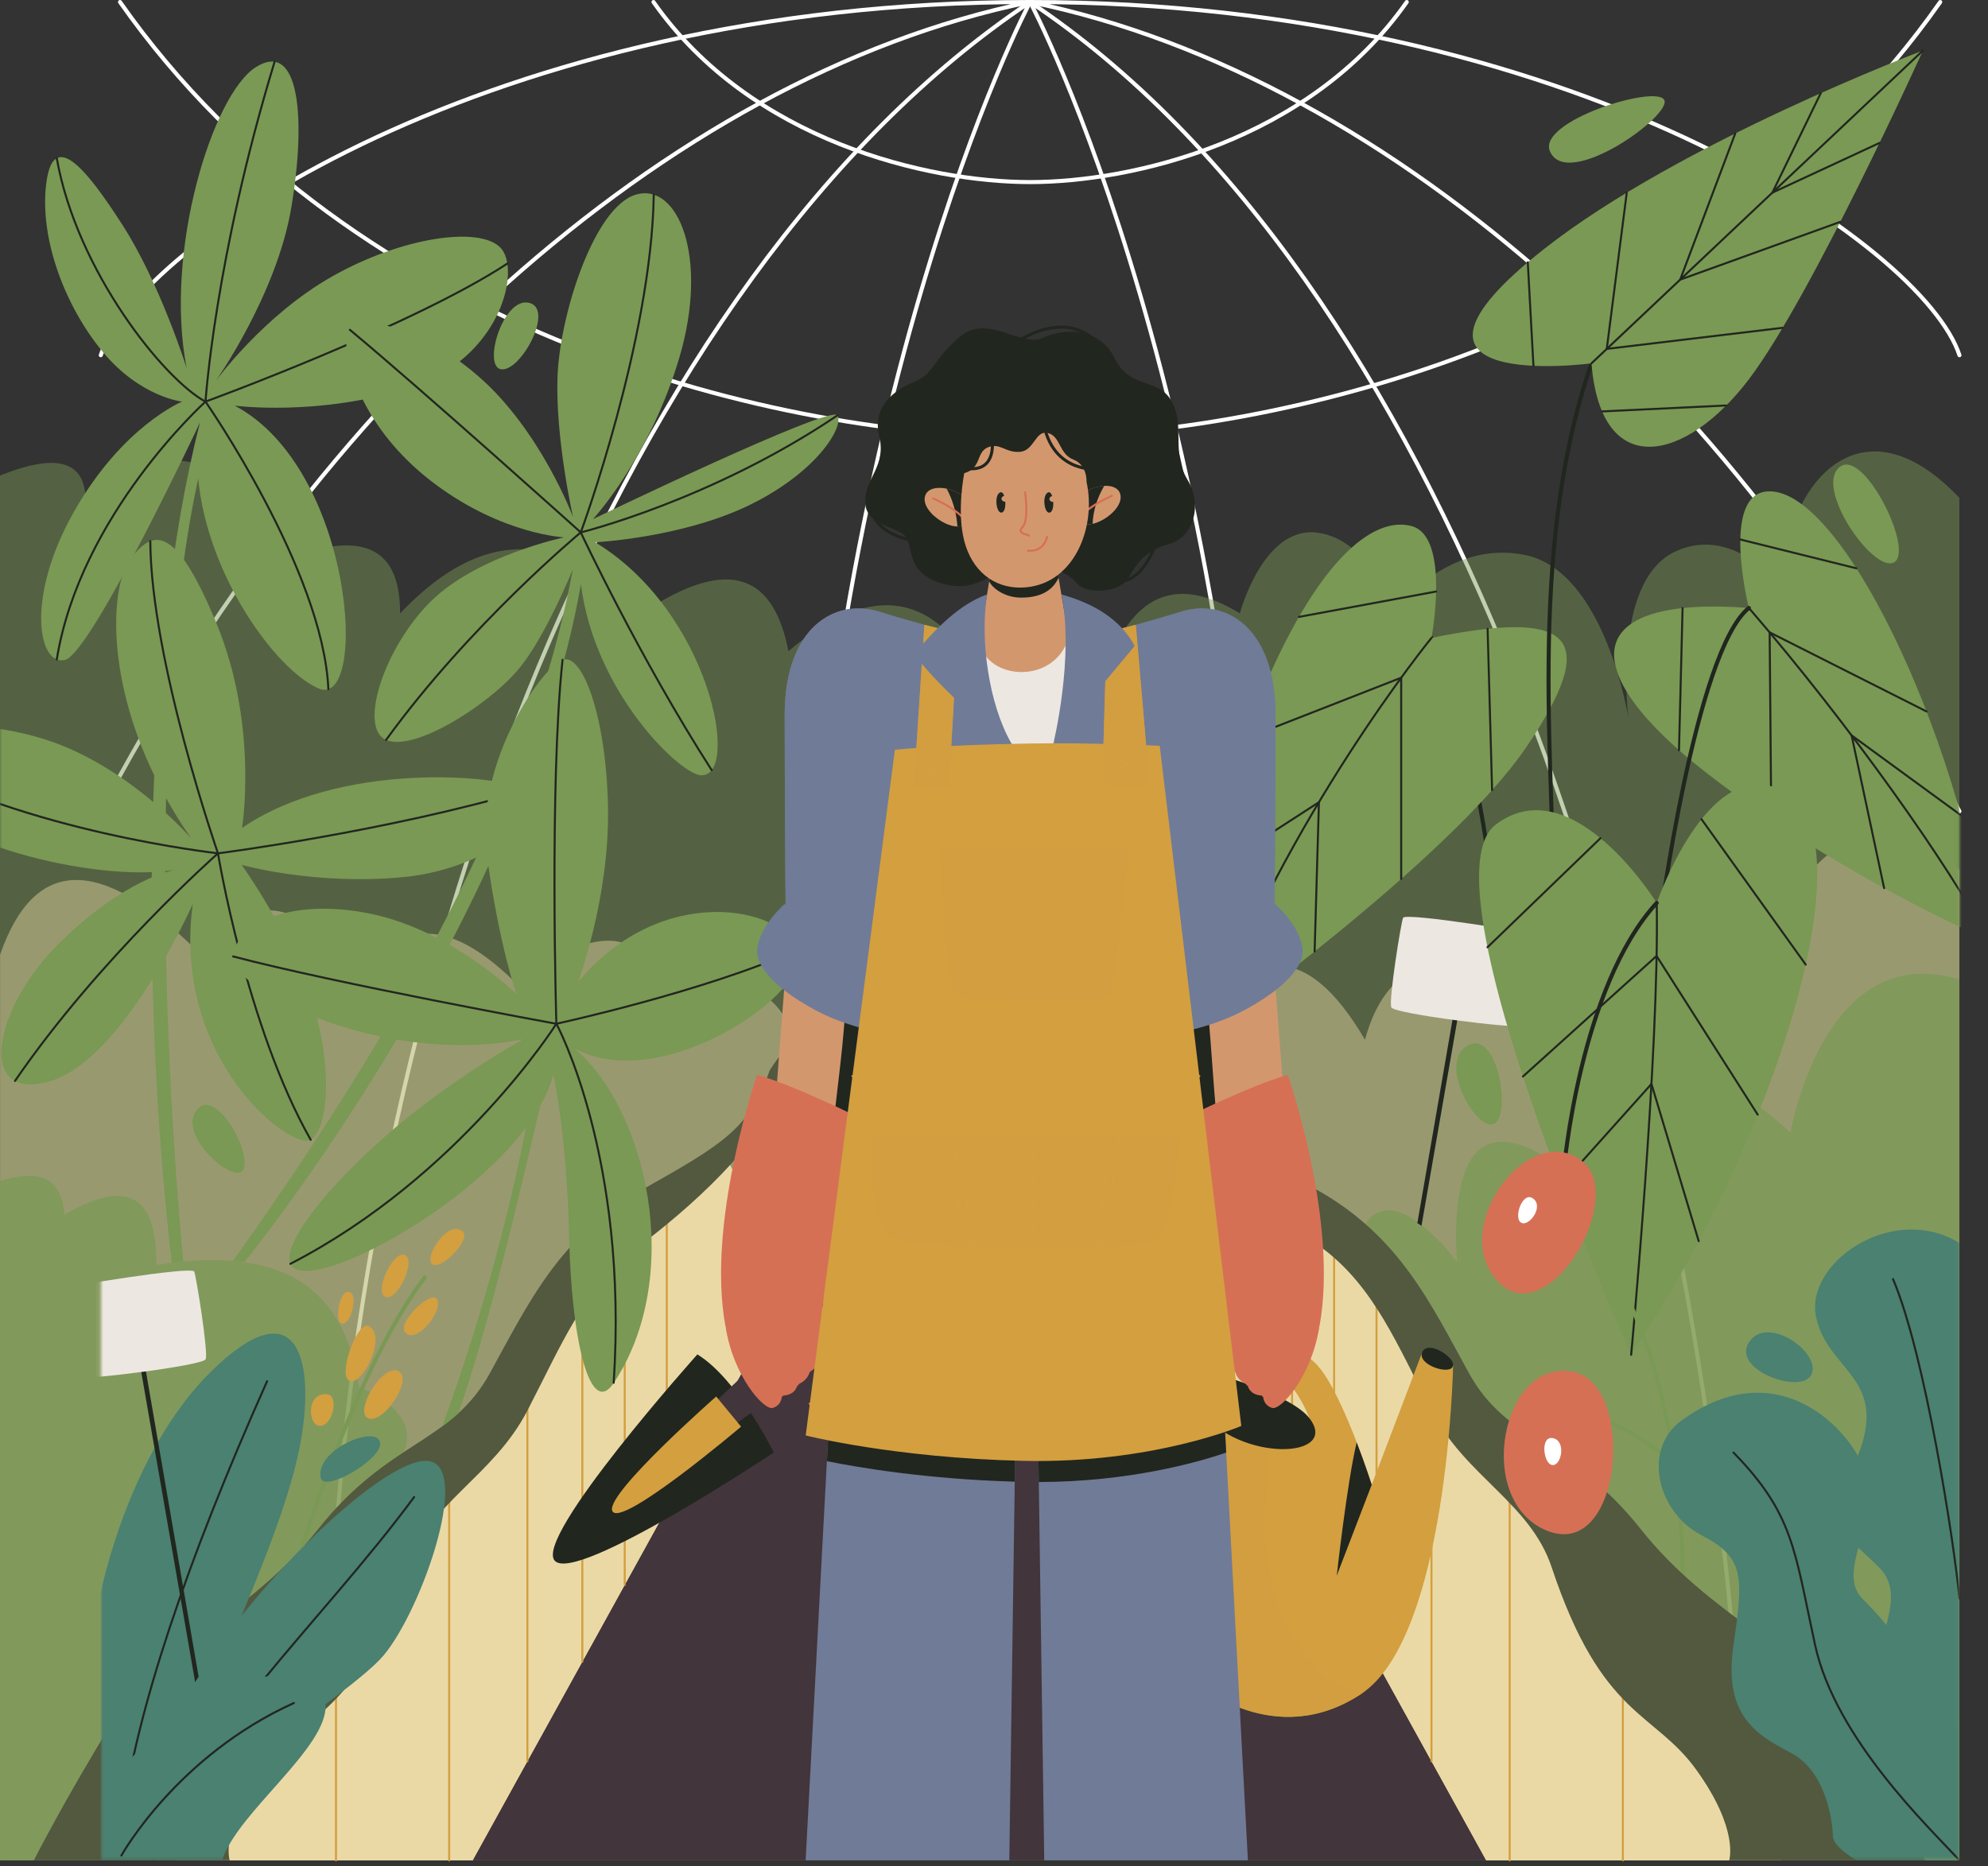 <svg width="491" height="461" viewBox="0 0 491 461" fill="none" xmlns="http://www.w3.org/2000/svg">
<rect x="0" y="0" width="491" height="461" fill="#333333" stroke="none"/>
<path d="M24.89 200.41C77.4 100.45 163.36 19.15 254.42 0.5C120.96 0.5 33.82 60.53 24.89 87.75" stroke="white" stroke-miterlimit="10" stroke-linecap="round" stroke-linejoin="round"/>
<path d="M82 394.91C89.94 238.55 152.84 68.31 254.42 0.5C254.42 0.5 201.06 100.45 197.17 278.8" stroke="white" stroke-miterlimit="10" stroke-linecap="round" stroke-linejoin="round"/>
<path d="M483.94 200.41C431.43 100.45 345.47 19.15 254.42 0.5C387.88 0.5 475.02 60.53 483.95 87.75" stroke="white" stroke-miterlimit="10" stroke-linecap="round" stroke-linejoin="round"/>
<path d="M428.14 406.34C413.6 240.16 355.99 68.31 254.42 0.5C254.42 0.5 307.78 100.45 311.67 278.8" stroke="white" stroke-miterlimit="10" stroke-linecap="round" stroke-linejoin="round"/>
<path d="M479.2 0.5C420.95 83.54 315.27 107.97 254.42 107.97C193.57 107.97 87.89 83.54 29.64 0.5" stroke="white" stroke-miterlimit="10" stroke-linecap="round" stroke-linejoin="round"/>
<path d="M347.44 0.5C323.33 34.87 279.6 44.98 254.42 44.98C229.24 44.98 185.5 34.87 161.4 0.5" stroke="white" stroke-miterlimit="10" stroke-linecap="round" stroke-linejoin="round"/>
<g opacity="0.46">
<path d="M483.94 122.996C456.268 93.76 437.409 127.299 441.51 146.941C441.51 146.941 429.207 128.94 413.637 136.305C398.056 143.669 402.157 177.209 402.157 177.209C402.157 177.209 396.423 141.207 376.741 137.115C357.07 133.022 343.946 151.517 343.946 151.517C343.946 151.517 338.907 133.433 325.434 131.592C311.973 129.75 306.227 151.517 306.227 151.517C291.037 142.301 278.418 144.963 270.976 171.443C264.577 159.766 254.9 158.293 241.965 166.92C231.138 147.383 216.116 142.785 194.727 160.849C191.164 142.575 180.622 136.715 158.495 151.517C135.778 127.983 116.486 133.001 98.808 151.517C98.871 133.485 87.591 131.823 70.935 137.935C56.788 111.518 40.438 105.048 20.925 127.299C22.686 113.349 14.379 111.697 0 117.483V459.55H483.919V122.996H483.94Z" fill="#7A9954"/>
</g>
<path opacity="0.46" d="M483.94 214.841C455.72 189.202 439.865 226.845 439.865 226.845C426.393 211.779 418.655 215.167 416.367 236.113C400.376 215.377 386.713 217.218 375.381 241.563C354.92 233.073 342.206 238.217 337.125 256.839C322.915 232.599 308.705 232.599 294.494 256.839L226.721 265.76L199.397 264.393C190.289 234.178 177.439 244.414 164.42 256.597C163.45 228.233 149.693 226.434 127.249 242.657C107.895 223.72 95.709 228.802 87.349 246.655C78.42 224.867 66.402 216.829 48.545 234.746C24.615 211.222 8.454 211.611 0.021 235.829V459.549H483.94V214.841Z" fill="#EBD9A5"/>
<path opacity="0.71" d="M483.94 241.942C450.259 231.758 442.237 279.763 442.237 279.763C442.237 279.763 425.117 263.404 413.089 264.13C401.061 264.856 391.953 294.671 391.953 294.671C391.953 294.671 377.742 278.669 367.538 282.667C357.334 286.665 359.885 311.756 359.885 311.756C359.885 311.756 344.831 291.041 337.157 302.309C329.493 313.576 334.922 359.32 334.922 359.32L378.101 431.565L451.703 459.56H483.93V241.942H483.94Z" fill="#7A9954"/>
<path opacity="0.71" d="M97.269 362.666C108.116 349.578 88.667 342.645 88.667 342.645C84.745 314.618 65.506 308.169 38.625 312.482C38.889 294.555 30.782 291.347 15.908 300.047C15.243 290.21 8.908 289.011 0.01 291.704V459.55H82.974L97.269 362.666Z" fill="#7A9954"/>
<mask id="mask0_1986_5057" style="mask-type:luminance" maskUnits="userSpaceOnUse" x="211" y="0" width="273" height="354">
<path d="M483.94 0H211.689V353.933H483.94V0Z" fill="white"/>
</mask>
<g mask="url(#mask0_1986_5057)">
<path d="M353.549 157.577C362.214 174.663 367.696 206.582 371.164 239.806" stroke="#21261F" stroke-miterlimit="10" stroke-linecap="round" stroke-linejoin="round"/>
<path d="M353.549 157.577C387.588 150.665 395.969 156.483 377.015 184.489C358.072 212.484 297.952 255.398 297.952 255.398C297.952 255.398 296.497 208.202 310.707 173.432C324.918 138.672 338.928 127.394 348.605 129.94C358.272 132.486 353.549 157.577 353.549 157.577Z" fill="#7A9954"/>
<path d="M353.549 157.577C353.549 157.577 317.623 201.574 297.952 255.398" stroke="#21261F" stroke-width="0.5" stroke-miterlimit="10" stroke-linecap="round" stroke-linejoin="round"/>
<path d="M320.807 152.391L354.688 146.121" stroke="#21261F" stroke-width="0.5" stroke-miterlimit="10" stroke-linecap="round" stroke-linejoin="round"/>
<path d="M367.412 155.326L368.519 195.188" stroke="#21261F" stroke-width="0.5" stroke-miterlimit="10" stroke-linecap="round" stroke-linejoin="round"/>
<path d="M307.419 182.522L346.065 167.414V217.124" stroke="#21261F" stroke-width="0.5" stroke-miterlimit="10" stroke-linecap="round" stroke-linejoin="round"/>
<path d="M300.44 214.525L325.751 198.166L324.686 235.04" stroke="#21261F" stroke-width="0.5" stroke-miterlimit="10" stroke-linecap="round" stroke-linejoin="round"/>
<path d="M351.082 302.814L360.823 246.865H359.611L350.06 302.151C350.408 302.362 350.756 302.572 351.082 302.814Z" fill="#21261F"/>
<path d="M346.549 226.708C347.424 225.362 379.324 230.569 380.399 231.148C381.474 231.726 376.941 252.662 375.56 253.399C374.179 254.135 344.431 250.453 343.64 248.854C342.891 247.318 346.128 227.224 346.549 226.708Z" fill="#EDE7E2"/>
<path d="M362.815 258.102C354.677 261.868 364.376 279.311 368.866 277.67C373.368 276.029 370.121 254.724 362.815 258.102Z" fill="#7A9954"/>
<path d="M383.783 228.633C384.247 192.485 376.752 137.115 393.07 89.741" stroke="#21261F" stroke-miterlimit="10" stroke-linecap="round" stroke-linejoin="round"/>
<path d="M393.07 89.751C395.411 119.041 416.452 114.096 431.927 93.718C447.403 73.339 474.938 12.477 474.938 12.477C474.938 12.477 414.902 35.149 381.474 61.419C335.671 97.421 393.07 89.751 393.07 89.751Z" fill="#7A9954"/>
<path d="M393.07 89.751L474.938 12.477" stroke="#21261F" stroke-width="0.5" stroke-miterlimit="10" stroke-linecap="round" stroke-linejoin="round"/>
<path d="M449.69 23.019L437.736 47.595L464.206 35.307" stroke="#21261F" stroke-width="0.5" stroke-miterlimit="10" stroke-linecap="round" stroke-linejoin="round"/>
<path d="M428.575 32.961L414.976 69.078L454.528 54.802" stroke="#21261F" stroke-width="0.5" stroke-miterlimit="10" stroke-linecap="round" stroke-linejoin="round"/>
<path d="M401.778 47.596L396.844 86.185L440.266 80.977" stroke="#21261F" stroke-width="0.5" stroke-miterlimit="10" stroke-linecap="round" stroke-linejoin="round"/>
<path d="M377.331 64.786L378.733 90.351" stroke="#21261F" stroke-width="0.5" stroke-miterlimit="10" stroke-linecap="round" stroke-linejoin="round"/>
<path d="M395.684 101.629L426.319 100.167" stroke="#21261F" stroke-width="0.5" stroke-miterlimit="10" stroke-linecap="round" stroke-linejoin="round"/>
<path d="M382.813 37.39C387.04 47.174 413.3 28.332 411.002 24.629C408.714 20.915 379.608 29.984 382.813 37.39Z" fill="#7A9954"/>
<path d="M431.937 150.181C390.15 147.036 388.695 165.668 422.039 191.369C455.382 217.071 490.94 232.116 490.94 232.116C483.497 180.649 454.275 119.419 436.196 121.418C425.033 122.649 431.937 150.181 431.937 150.181Z" fill="#7A9954"/>
<path d="M431.938 150.182C456.753 178.934 481.874 214.389 490.94 232.105" stroke="#21261F" stroke-width="0.5" stroke-miterlimit="10" stroke-linecap="round" stroke-linejoin="round"/>
<path d="M414.681 185.32L415.566 150.213" stroke="#21261F" stroke-width="0.5" stroke-miterlimit="10" stroke-linecap="round" stroke-linejoin="round"/>
<path d="M429.84 133.275L458.482 140.387" stroke="#21261F" stroke-width="0.5" stroke-miterlimit="10" stroke-linecap="round" stroke-linejoin="round"/>
<path d="M437.472 202.469L437.071 156.21L475.812 175.746" stroke="#21261F" stroke-width="0.5" stroke-miterlimit="10" stroke-linecap="round" stroke-linejoin="round"/>
<path d="M465.344 219.396L457.312 181.659L484.33 201.396" stroke="#21261F" stroke-width="0.5" stroke-miterlimit="10" stroke-linecap="round" stroke-linejoin="round"/>
<path d="M454.529 115.243C447.719 120.061 462.593 141.586 467.759 138.935C472.924 136.284 460.548 110.982 454.529 115.243Z" fill="#7A9954"/>
<path d="M431.938 150.182C418.76 160.797 409.789 228.739 409.789 228.739" stroke="#21261F" stroke-miterlimit="10" stroke-linecap="round" stroke-linejoin="round"/>
<path d="M402.863 334.681C439.022 280.5 460.864 208.613 441.752 196.199C422.629 183.774 409.188 223.058 409.188 223.058C409.188 223.058 388.39 189.402 369.436 203.679C350.481 217.955 402.863 334.681 402.863 334.681Z" fill="#7A9954"/>
<path d="M409.178 223.047C409.874 259.764 402.864 334.67 402.864 334.67" stroke="#21261F" stroke-width="0.5" stroke-miterlimit="10" stroke-linecap="round" stroke-linejoin="round"/>
<path d="M367.38 233.999L395.284 207.056" stroke="#21261F" stroke-width="0.5" stroke-miterlimit="10" stroke-linecap="round" stroke-linejoin="round"/>
<path d="M420.237 202.364L445.98 238.281" stroke="#21261F" stroke-width="0.5" stroke-miterlimit="10" stroke-linecap="round" stroke-linejoin="round"/>
<path d="M376.14 265.919L409.146 236.146L434.12 275.345" stroke="#21261F" stroke-width="0.5" stroke-miterlimit="10" stroke-linecap="round" stroke-linejoin="round"/>
<path d="M386.039 292.136L407.881 267.76L419.551 306.591" stroke="#21261F" stroke-width="0.5" stroke-miterlimit="10" stroke-linecap="round" stroke-linejoin="round"/>
<path d="M409.178 223.047C390.14 243.836 386.218 289.211 386.218 289.211" stroke="#21261F" stroke-miterlimit="10" stroke-linecap="round" stroke-linejoin="round"/>
</g>
<path d="M269.542 275.387L241.986 280.163L214.419 275.387L110.941 459.549H241.986H373.02L269.542 275.387Z" fill="#42353B"/>
<path d="M378.164 349.841C425.117 341.593 442.058 419.592 442.058 419.592" stroke="#7A9954" stroke-miterlimit="10" stroke-linecap="round" stroke-linejoin="round"/>
<path d="M373.969 292.009C417.791 309.883 415.566 391.502 415.566 391.502" stroke="#7A9954" stroke-miterlimit="10" stroke-linecap="round" stroke-linejoin="round"/>
<path d="M195.191 317.416L116.739 459.549H43.833L69.702 403.022L119.512 350.746L150.895 305.938L179.168 285.539L195.191 317.416Z" fill="#EBD9A5"/>
<path d="M288.612 317.416L367.064 459.549H439.97L414.101 403.022L364.291 350.746L332.908 305.938L304.635 285.539L288.612 317.416Z" fill="#EBD9A5"/>
<path d="M195.191 317.416L116.739 459.549H43.833L69.702 403.022L119.512 350.746L150.895 305.938L179.168 285.539L195.191 317.416Z" fill="#EBD9A5"/>
<path d="M288.612 317.416L367.064 459.549H439.97L414.101 403.022L364.291 350.746L332.908 305.938L304.635 285.539L288.612 317.416Z" fill="#EBD9A5"/>
<path d="M82.985 459.549V403.569" stroke="#D39F3F" stroke-width="0.5" stroke-miterlimit="10" stroke-linecap="round" stroke-linejoin="round"/>
<path d="M110.941 367.473V459.549" stroke="#D39F3F" stroke-width="0.5" stroke-miterlimit="10" stroke-linecap="round" stroke-linejoin="round"/>
<path d="M130.254 342.645V435.068" stroke="#D39F3F" stroke-width="0.5" stroke-miterlimit="10" stroke-linecap="round" stroke-linejoin="round"/>
<path d="M143.821 320.351V410.471" stroke="#D39F3F" stroke-width="0.5" stroke-miterlimit="10" stroke-linecap="round" stroke-linejoin="round"/>
<path d="M154.3 306.759V391.492" stroke="#D39F3F" stroke-width="0.5" stroke-miterlimit="10" stroke-linecap="round" stroke-linejoin="round"/>
<path d="M164.683 299.121V372.681" stroke="#D39F3F" stroke-width="0.5" stroke-miterlimit="10" stroke-linecap="round" stroke-linejoin="round"/>
<path d="M400.818 459.549V403.569" stroke="#D39F3F" stroke-width="0.5" stroke-miterlimit="10" stroke-linecap="round" stroke-linejoin="round"/>
<path d="M372.862 367.473V459.549" stroke="#D39F3F" stroke-width="0.5" stroke-miterlimit="10" stroke-linecap="round" stroke-linejoin="round"/>
<path d="M353.549 342.645V435.068" stroke="#D39F3F" stroke-width="0.5" stroke-miterlimit="10" stroke-linecap="round" stroke-linejoin="round"/>
<path d="M339.982 320.351V410.471" stroke="#D39F3F" stroke-width="0.5" stroke-miterlimit="10" stroke-linecap="round" stroke-linejoin="round"/>
<path d="M329.504 306.759V391.492" stroke="#D39F3F" stroke-width="0.5" stroke-miterlimit="10" stroke-linecap="round" stroke-linejoin="round"/>
<path d="M319.12 299.121V372.681" stroke="#D39F3F" stroke-width="0.5" stroke-miterlimit="10" stroke-linecap="round" stroke-linejoin="round"/>
<path d="M190.099 264.403C185.176 278.669 178.851 282.488 158.516 293.934C138.181 305.391 130.602 321.751 120.998 339.204C111.395 356.658 96.088 355.659 78.599 377.699C61.111 399.74 39.521 406.294 27.767 425.378C16.013 444.473 8.36 459.539 8.36 459.539H56.725C56.725 459.539 54.216 452.048 64.737 437.34C75.247 422.633 88.15 424.484 100.558 387.189C105.86 371.261 121.778 364.822 130.254 348.462C138.729 332.103 144.433 317.921 157.156 308.369C169.88 298.826 189.003 282.277 193.747 266.644C198.48 251.031 190.099 264.403 190.099 264.403Z" fill="#52593F"/>
<path d="M293.704 264.403C298.627 278.669 304.952 282.488 325.287 293.934C345.622 305.391 353.201 321.751 362.805 339.204C372.408 356.658 387.715 355.659 405.204 377.699C422.692 399.74 444.282 406.294 456.036 425.378C467.79 444.473 475.443 459.539 475.443 459.539H427.078C427.078 459.539 429.587 452.048 419.066 437.34C408.556 422.633 395.653 424.484 383.245 387.189C377.943 371.261 362.025 364.822 353.549 348.462C345.073 332.103 339.37 317.921 326.647 308.369C313.923 298.826 294.8 282.277 290.056 266.644C285.323 251.031 293.704 264.403 293.704 264.403Z" fill="#52593F"/>
<mask id="mask1_1986_5057" style="mask-type:luminance" maskUnits="userSpaceOnUse" x="0" y="0" width="273" height="354">
<path d="M272.272 0H0.021V353.933H272.272V0Z" fill="white"/>
</mask>
<g mask="url(#mask1_1986_5057)">
<path d="M123.539 61.114C118.257 55.843 99.303 58.568 82.183 68.205C65.053 77.842 53.215 94.201 53.215 94.201C53.215 94.201 68.332 72.929 71.979 51.109C75.626 29.29 73.982 9.837 63.229 16.56C52.477 23.282 40.459 62.198 46.099 90.919C46.099 90.919 39.542 70.015 30.244 55.559C20.968 41.115 13.04 31.835 11.406 45.47C9.762 59.105 16.097 75.696 25.363 86.9C34.63 98.105 44.982 99.209 44.982 99.209C44.982 99.209 30.265 105.195 18.237 126.468C6.209 147.741 9.488 164.647 16.055 163.017C22.612 161.375 49.399 104.354 49.399 104.354C49.399 104.364 49.399 104.364 49.399 104.375C34.767 161.123 34.999 248.044 42.409 311.946L45.277 311.63C45.277 311.63 33.069 191.454 48.956 118.22C51.233 142.186 68.026 165.3 78.557 170.023C91.123 175.662 87.56 115.842 57.969 100.209C57.969 100.209 78.61 102.955 101.201 95.78C123.781 88.594 128.82 66.385 123.539 61.114Z" fill="#7A9954"/>
<path d="M67.815 15.265C53.036 63.839 50.759 99.209 50.759 99.209C50.759 99.209 101.728 80.577 125.3 65.112" stroke="#21261F" stroke-width="0.5" stroke-miterlimit="10" stroke-linecap="round" stroke-linejoin="round"/>
<path d="M14.021 39.084C18.954 66.932 40.459 93.686 50.748 99.219C50.748 99.219 19.829 127.046 14.021 162.9" stroke="#21261F" stroke-width="0.5" stroke-miterlimit="10" stroke-linecap="round" stroke-linejoin="round"/>
<path d="M81.098 170.223C79.812 140.934 50.759 99.22 50.759 99.22" stroke="#21261F" stroke-width="0.5" stroke-miterlimit="10" stroke-linecap="round" stroke-linejoin="round"/>
<path d="M206.84 102.607C205.195 99.883 146.446 128.246 146.446 128.246C146.446 128.246 160.382 113.244 167.762 88.426C175.141 63.608 167.487 45.06 157.104 48.058C146.72 51.057 138.245 77.811 137.696 93.076C137.148 108.331 141.523 127.699 141.523 127.699C141.523 127.699 133.596 106.458 118.3 93.076C102.993 79.694 85.504 76.253 85.504 83.975C85.504 91.698 90.965 107.363 107.642 119.714C124.308 132.065 139.341 132.738 139.341 132.738C139.341 132.738 117.751 137.241 106.272 148.688C94.792 160.145 88.509 179.776 95.34 182.774C102.171 185.773 119.934 174.589 127.587 165.868C133.185 159.482 138.824 146.973 141.46 140.713C130.265 201.943 90.775 264.782 57.558 311.452L60.383 311.767C60.383 311.767 128.694 227.992 143.473 144.332C146.899 171.223 167.972 191.18 173.043 191.506C183.142 192.159 175.352 151.023 146.994 133.959C146.994 133.959 168.584 132.865 185.25 124.69C201.927 116.516 208.484 105.332 206.84 102.607Z" fill="#7A9954"/>
<path d="M161.468 48.09C160.931 84.06 143.442 131.518 143.442 131.518C143.442 131.518 103.984 96.053 86.411 81.472" stroke="#21261F" stroke-width="0.5" stroke-miterlimit="10" stroke-linecap="round" stroke-linejoin="round"/>
<path d="M206.84 102.607C175.689 123.606 143.442 131.518 143.442 131.518C143.442 131.518 157.905 162.417 175.773 190.244" stroke="#21261F" stroke-width="0.5" stroke-miterlimit="10" stroke-linecap="round" stroke-linejoin="round"/>
<path d="M95.35 182.785C116.023 154.243 143.442 131.508 143.442 131.508" stroke="#21261F" stroke-width="0.5" stroke-miterlimit="10" stroke-linecap="round" stroke-linejoin="round"/>
<path d="M130.517 74.77C124.066 73.539 119.038 90.982 123.961 91.245C128.873 91.529 137.074 76.022 130.517 74.77Z" fill="#7A9954"/>
<path d="M47.617 223.289C42.367 261.868 72.074 284.424 76.734 281.552C81.393 278.68 82.31 261.731 76.291 244.961C70.271 228.191 59.666 213.631 59.666 213.631C59.666 213.631 77.872 218.818 99.915 216.64C121.947 214.452 138.698 199.018 130.539 195.104C122.379 191.191 83.681 188.182 59.772 204.531C59.772 204.531 63.925 179.292 53.457 153.969C42.989 128.635 37.55 131.16 32.195 138.051C26.839 144.942 24.847 174.852 47.196 207.066C47.196 207.066 32.511 190.128 12.819 183.226C-6.873 176.325 -32.047 178.377 -24.805 193.179C-17.573 207.971 23.603 218.144 43.158 214.883C43.158 214.883 31.109 216.808 14.748 232.863C-1.613 248.917 -6.156 272.304 12.165 267.149C30.487 261.994 47.617 223.289 47.617 223.289Z" fill="#7A9954"/>
<path d="M48.967 273.777C42.821 279.911 58.38 293.43 60.173 288.748C61.965 284.056 53.468 269.274 48.967 273.777Z" fill="#7A9954"/>
<path d="M130.528 195.094C95.319 205.478 53.837 210.801 53.837 210.801C53.837 210.801 37.307 163.343 37.118 133.675" stroke="#21261F" stroke-width="0.5" stroke-miterlimit="10" stroke-linecap="round" stroke-linejoin="round"/>
<path d="M-25.954 187.066C5.756 205.509 53.847 210.79 53.847 210.79C53.847 210.79 24.52 236.629 3.711 267.012" stroke="#21261F" stroke-width="0.5" stroke-miterlimit="10" stroke-linecap="round" stroke-linejoin="round"/>
<path d="M76.734 281.552C60.826 253.525 53.837 210.801 53.837 210.801" stroke="#21261F" stroke-width="0.5" stroke-miterlimit="10" stroke-linecap="round" stroke-linejoin="round"/>
<path d="M197.11 234.567C193.325 223.973 163.429 217.755 142.777 242.573C142.777 242.573 150.526 221.942 150.167 199.659C149.798 177.377 143.948 161.27 138.951 162.974C133.954 164.679 117.087 188.55 120.239 211.306C123.391 234.051 127.545 245.508 127.545 245.508C127.545 245.508 111.574 229.98 91.924 225.803C72.264 221.626 58.254 227.949 57.579 236.261C56.894 244.572 94.76 263.519 129.21 256.734C129.21 256.734 109.518 267.465 92.672 282.898C75.816 298.332 63.63 315.659 77.45 313.829C88.624 312.356 116.444 296.596 129.916 278.522C123.96 308.684 115.791 334.375 109.17 352.408C110.562 351.377 111.911 350.304 113.197 349.136C117.878 335.775 123.887 314.67 133.416 273.177C134.861 270.621 135.989 268.033 136.674 265.466C136.674 265.466 139.994 280.226 140.564 305.633C141.133 331.04 145.708 350.483 151.601 341.603C169.227 315.039 159.602 273.724 141.808 258.932C163.112 270.8 200.894 245.161 197.11 234.567Z" fill="#7A9954"/>
<path d="M138.94 162.974C135.662 193.747 137.412 252.904 137.412 252.904C137.412 252.904 82.447 242.857 57.569 236.26" stroke="#21261F" stroke-width="0.5" stroke-miterlimit="10" stroke-linecap="round" stroke-linejoin="round"/>
<path d="M197.11 234.567C174.002 244.961 137.412 252.894 137.412 252.894C137.412 252.894 155.248 285.676 151.569 341.582" stroke="#21261F" stroke-width="0.5" stroke-miterlimit="10" stroke-linecap="round" stroke-linejoin="round"/>
<path d="M71.716 312.198C113.672 290.557 137.412 252.894 137.412 252.894" stroke="#21261F" stroke-width="0.5" stroke-miterlimit="10" stroke-linecap="round" stroke-linejoin="round"/>
</g>
<path d="M194.14 238.35L191.03 278.8L210.03 283.82L217.3 240.95L194.14 238.35Z" fill="#D3976E"/>
<path d="M208.96 240.02C209.16 252.42 207.26 264.78 205.9 277.08C205.7 278.9 205.21 280.67 204.51 282.37L210.02 283.83L217.28 240.96L208.96 240.02Z" fill="#21261F"/>
<path d="M314.59 238.35L317.7 278.8L298.69 283.82L291.43 240.95L314.59 238.35Z" fill="#D3976E"/>
<path d="M300.3 274.24C299.28 262.94 298.87 251.6 297.19 240.37C297.19 240.35 297.19 240.33 297.18 240.31L291.42 240.96L298.68 283.83L302.33 282.86C301.27 280.09 300.57 277.19 300.3 274.24Z" fill="#21261F"/>
<path d="M217.3 151.15C206.24 147.63 193.8 154.93 193.8 176.68C193.8 198.44 194.14 238.35 194.14 238.35C194.14 238.35 202.44 243.04 219.03 246.15C235.62 249.25 254.42 204.49 254.42 204.49V158.76C247.71 159.73 228.36 154.66 217.3 151.15Z" fill="#707B97"/>
<path d="M291.53 151.15C280.47 154.67 261.11 159.73 254.41 158.76V204.49C254.41 204.49 273.21 249.26 289.8 246.15C306.39 243.05 314.69 238.35 314.69 238.35C314.69 238.35 315.03 198.44 315.03 176.68C315.04 154.92 302.59 147.63 291.53 151.15Z" fill="#707B97"/>
<path d="M217.3 151.15C206.24 147.63 193.8 154.93 193.8 176.68C193.8 198.44 194.14 238.35 194.14 238.35C194.14 238.35 202.44 243.04 219.03 246.15C235.62 249.25 254.42 204.49 254.42 204.49V158.76C247.71 159.73 228.36 154.66 217.3 151.15Z" fill="#707B97"/>
<path d="M291.53 151.15C280.47 154.67 261.11 159.73 254.41 158.76V204.49C254.41 204.49 273.21 249.26 289.8 246.15C306.39 243.05 314.69 238.35 314.69 238.35C314.69 238.35 315.03 198.44 315.03 176.68C315.04 154.92 302.59 147.63 291.53 151.15Z" fill="#707B97"/>
<path d="M217.3 228.62C202.41 231.32 193.8 223.32 193.8 223.32C193.8 223.32 187.84 228.41 187.06 234.16C186.28 239.91 194.58 245.87 201.32 249.5C208.06 253.13 215.01 254.5 215.01 254.5L217.3 228.62Z" fill="#707B97"/>
<path d="M291.43 228.62C306.32 231.32 314.93 223.32 314.93 223.32C314.93 223.32 320.89 228.41 321.67 234.16C322.45 239.91 314.15 245.87 307.41 249.5C300.67 253.13 293.72 254.5 293.72 254.5L291.43 228.62Z" fill="#707B97"/>
<path d="M187 265.49C197.44 268.59 212.28 276.2 212.28 276.2L202.14 327.23C202.14 327.23 191.71 341.98 188.25 342.01C184.79 342.04 180.32 336.49 178.74 324.93C175.24 299.19 187 265.49 187 265.49Z" fill="#D67055"/>
<path d="M204.38 272.39C204.68 276.56 204.9 280.73 204.7 284.92C204.19 295.92 201.52 306.15 198.38 316.63C195.69 325.59 189.17 331.78 180.61 333.01C182.69 339.08 185.75 342.04 188.27 342.02C191.73 341.99 202.16 327.24 202.16 327.24L212.3 276.21C212.29 276.21 208.97 274.51 204.38 272.39Z" fill="#D67055"/>
<path d="M172.24 334.57C182.26 340.74 191.1 358.8 191.1 358.8C191.1 358.8 142.38 391.28 137.03 385.56C131.69 379.85 172.24 334.57 172.24 334.57Z" fill="#21261F"/>
<path d="M205.33 323.52C201.7 321.45 177.98 345.17 172.02 350.74C166.06 356.31 178.76 353.92 178.76 353.92C178.76 353.92 194.1 342.96 201.29 336.81C208.48 330.65 205.33 323.52 205.33 323.52Z" fill="#42353B"/>
<path d="M151.2 373.18C152.92 377.99 183.03 352.42 183.03 352.42L176.89 344.97C176.89 344.97 149.67 368.88 151.2 373.18Z" fill="#D39F3F"/>
<path d="M179.3 328.15C181.09 339.72 188.66 348.57 190.94 347.78C193.22 346.99 193.1 344.77 193.1 344.77C195.31 344.7 196.58 343.76 196.99 342.02C198.42 341.45 199.5 340.51 200 338.91C200 338.91 201.78 337.81 203.3 335.86C204.82 333.91 204.68 322.78 203.3 322.7C201.92 322.61 198.98 325.03 198.98 325.03C197.99 324.86 196.9 325.85 195.78 327.24L195.19 323.04L179.3 328.15Z" fill="#D67055"/>
<path d="M195.78 327.24C196.13 332.72 192.7 336.04 192.6 339.01C192.5 341.97 193.11 344.78 193.11 344.78" stroke="#D67055" stroke-width="0.5" stroke-miterlimit="10" stroke-linecap="round" stroke-linejoin="round"/>
<path d="M198.98 325.03C200.42 329.61 196.99 342.02 196.99 342.02" stroke="#D67055" stroke-width="0.5" stroke-miterlimit="10" stroke-linecap="round" stroke-linejoin="round"/>
<path d="M318.06 265.49C307.62 268.59 292.78 276.2 292.78 276.2L302.92 327.23C302.92 327.23 313.35 341.98 316.81 342.01C320.27 342.04 324.74 336.49 326.32 324.93C329.82 299.19 318.06 265.49 318.06 265.49Z" fill="#D67055"/>
<path d="M312.44 329.19C301.35 311.8 301.55 291.61 302.06 271.77C296.77 274.17 292.78 276.22 292.78 276.22L302.92 327.25C302.92 327.25 313.35 342 316.81 342.03C318.64 342.05 320.76 340.47 322.58 337.28C318.46 335.68 314.81 332.9 312.44 329.19Z" fill="#D67055"/>
<path d="M298.65 341.02C308.79 342.86 319.96 347.59 323.41 350.35C323.41 350.35 320.13 341.19 313.56 337.73C306.99 334.27 299.39 333.58 299.39 333.58L298.65 324.44C298.65 324.44 319.26 330.32 325.49 337.39C331.71 344.46 338.8 366.76 338.8 366.76L351.24 334.1L358.9 337.21C358.9 337.21 357.63 404.26 336.2 418.44C314.77 432.61 295.59 415.79 295.59 415.79L298.65 341.02Z" fill="#D39F3F"/>
<path opacity="0.7" d="M313.56 337.73C314.19 338.06 314.79 338.44 315.35 338.87C315.51 336.24 316.03 333.75 316.91 331.47C308.72 327.32 298.64 324.45 298.64 324.45L299.38 333.59C299.39 333.58 306.99 334.28 313.56 337.73Z" fill="#D39F3F"/>
<path opacity="0.7" d="M326.04 412.89C315.18 402.08 311.96 387.22 312.48 372.34C312.74 365.05 313.47 357.78 314.3 350.54C314.48 348.98 314.66 347.43 314.84 345.87C310.1 343.92 304.22 342.03 298.64 341.02L295.58 415.8C295.58 415.8 314.76 432.62 336.19 418.45C336.37 418.33 336.55 418.19 336.74 418.06C332.7 417.42 328.86 415.69 326.04 412.89Z" fill="#D39F3F"/>
<path d="M296.45 348.43C305.96 361.24 331.14 360.42 323.41 350.35C318.57 344.05 298.65 339.01 298.65 339.01L296.45 348.43Z" fill="#21261F"/>
<path d="M335.08 356.31C332.72 366.05 330.15 389.23 330.15 389.23L338.79 366.76C338.79 366.77 337.3 362.07 335.08 356.31Z" fill="#21261F"/>
<path d="M358.89 337.21C359.05 335.01 352.44 330.93 351.23 334.1C350.03 337.27 358.69 339.98 358.89 337.21Z" fill="#21261F"/>
<path d="M325.76 328.15C323.97 339.72 316.4 348.57 314.12 347.78C311.84 346.99 311.96 344.77 311.96 344.77C309.75 344.7 308.48 343.76 308.07 342.02C306.64 341.45 305.56 340.51 305.06 338.91C305.06 338.91 303.28 337.81 301.76 335.86C300.24 333.91 300.38 322.78 301.76 322.7C303.14 322.61 306.08 325.03 306.08 325.03C307.07 324.86 308.16 325.85 309.28 327.24L309.87 323.04L325.76 328.15Z" fill="#D67055"/>
<path d="M309.28 327.24C308.93 332.72 312.36 336.04 312.46 339.01C312.56 341.97 311.95 344.78 311.95 344.78" stroke="#D67055" stroke-width="0.5" stroke-miterlimit="10" stroke-linecap="round" stroke-linejoin="round"/>
<path d="M306.08 325.03C304.64 329.61 308.07 342.02 308.07 342.02" stroke="#D67055" stroke-width="0.5" stroke-miterlimit="10" stroke-linecap="round" stroke-linejoin="round"/>
<path d="M238.57 156.87C238.46 168.67 245.88 178.66 249.78 183.61C252.7 187.32 251.8 187.45 254.41 187.58C260.5 187.89 268.83 170.24 266.48 157.64L238.57 156.87Z" fill="#EDE7E2"/>
<path d="M244.95 139.65L242.01 157.83C242.35 167.6 259.98 169.93 263.96 157.58L260.59 137.64L244.95 139.65Z" fill="#D3976E"/>
<path d="M261.45 142.71L260.59 137.64L244.95 139.65L244.31 143.6C245.05 145.23 248.04 147.63 252.23 147.63C257.93 147.63 260.33 145.14 261.45 142.71Z" fill="#21261F"/>
<path d="M253.64 141.02C259.41 139.31 263.5 141.31 265.98 144.1C268.46 146.89 276.62 146.53 278.8 142.62C280.99 138.71 283.22 135.89 288.78 134.37C294.34 132.85 297.31 125.25 293.26 118.45C289.22 111.65 292.74 105.11 289.38 99.12C286.03 93.13 279.09 96.31 275.29 88.49C271.49 80.67 262.61 81.07 257.46 83.48C252.3 85.89 243.94 77.43 237.11 83.15C230.28 88.87 230.8 92.3 225.81 94.33C220.82 96.37 215.37 100.42 217.15 107.79C218.93 115.15 213.79 117.93 213.69 123.74C213.59 129.55 220.31 129.8 223.14 132.03C225.96 134.26 223.18 141.04 232.02 143.95C240.86 146.86 245.15 141.22 247.5 140.93C249.85 140.64 253.64 141.02 253.64 141.02Z" fill="#21261F"/>
<path d="M239.42 128.46C242.64 122.01 230.17 117.98 228.54 122.34C226.9 126.68 237.11 133.08 239.42 128.46Z" fill="#D3976E"/>
<path d="M233.81 120.71C235.16 123.23 236.07 126.1 236.4 129.26C236.43 129.52 236.44 129.79 236.46 130.05C237.74 130.08 238.84 129.62 239.43 128.45C241.39 124.52 237.5 121.48 233.81 120.71Z" fill="#21261F"/>
<path d="M230.44 123.1C235.7 125.46 237.7 127.73 237.7 127.73" stroke="#D67055" stroke-width="0.5" stroke-miterlimit="10" stroke-linecap="round" stroke-linejoin="round"/>
<path d="M265.73 127.95C262.51 121.5 274.98 117.47 276.61 121.83C278.24 126.17 268.04 132.57 265.73 127.95Z" fill="#D3976E"/>
<path d="M272.73 120.01C268.73 120.21 263.5 123.5 265.72 127.94C266.48 129.46 268.09 129.78 269.85 129.39C269.98 126.14 271.02 122.9 272.73 120.01Z" fill="#21261F"/>
<path d="M274.62 122.47C269.36 124.83 267.37 127.1 267.37 127.1" stroke="#D67055" stroke-width="0.5" stroke-miterlimit="10" stroke-linecap="round" stroke-linejoin="round"/>
<path d="M252.12 145.15C265.18 144.97 270.89 130.28 268.35 119.03C268.35 119.03 268.62 114.9 265.09 113.52C261.55 112.14 261.96 107.79 258.83 106.97C255.7 106.15 255.49 111.38 251.85 111.62C248.22 111.86 246.99 109.28 244 110.5C241.01 111.72 242.5 115.67 238.15 116.89C238.15 116.89 236.25 126.28 238.15 133.62C240.05 140.98 245.41 145.24 252.12 145.15Z" fill="#D3976E"/>
<path d="M253.85 136.03C257.91 136.42 258.61 132.65 258.61 132.65" stroke="#D67055" stroke-width="0.5" stroke-miterlimit="10" stroke-linecap="round" stroke-linejoin="round"/>
<path d="M253.19 121.6C253.65 125.54 253.7 128.99 252.5 130.26C251.3 131.53 252.96 131.88 254.16 132.29" stroke="#D67055" stroke-width="0.5" stroke-miterlimit="10" stroke-linecap="round" stroke-linejoin="round"/>
<path d="M259.18 123.25C259.18 122.91 259.47 122.63 259.87 122.54C259.63 121.83 259.24 121.39 258.74 121.7C257.29 122.59 257.97 127.14 259.35 126.6C259.97 126.36 260.2 125.16 260.14 124C259.61 124 259.18 123.66 259.18 123.25Z" fill="#21261F"/>
<path d="M247.35 123.19C247.35 122.85 247.64 122.58 248.02 122.48C247.78 121.8 247.39 121.39 246.9 121.69C245.45 122.58 246.13 127.13 247.51 126.59C248.14 126.34 248.37 125.11 248.29 123.94C247.77 123.94 247.35 123.61 247.35 123.19Z" fill="#21261F"/>
<path d="M250.95 84.64C256.78 80.62 265.28 78.55 270.98 84.64" stroke="#21261F" stroke-width="0.75" stroke-miterlimit="10" stroke-linecap="round" stroke-linejoin="round"/>
<path d="M215.18 126.02C216.86 132.47 225.68 133.51 225.68 133.51" stroke="#21261F" stroke-width="0.75" stroke-miterlimit="10" stroke-linecap="round" stroke-linejoin="round"/>
<path d="M273.51 142.63C281.29 146.98 285.43 134.35 285.43 134.35" stroke="#21261F" stroke-width="0.75" stroke-miterlimit="10" stroke-linecap="round" stroke-linejoin="round"/>
<path d="M257.93 105.38C260.55 116.92 270.99 115.88 270.99 115.88" stroke="#21261F" stroke-width="0.75" stroke-miterlimit="10" stroke-linecap="round" stroke-linejoin="round"/>
<path d="M245.12 109.48C245.25 118.21 237.3 115.36 237.3 115.36" stroke="#21261F" stroke-width="0.75" stroke-miterlimit="10" stroke-linecap="round" stroke-linejoin="round"/>
<path d="M254.42 262.73L251.35 315.87L249.28 459.55H198.98L207.27 303.72L226.7 262.73H254.42Z" fill="#707B97"/>
<path d="M283.06 311.17C282.25 303.36 287.12 295.25 294.03 291.29L280.5 262.73H252.78L255.84 315.87L257.91 459.55H308.21L301.35 330.66C291.49 329.08 284.15 321.7 283.06 311.17Z" fill="#707B97"/>
<path d="M301.35 330.66C291.49 329.07 284.15 321.7 283.06 311.16C282.25 303.35 287.12 295.24 294.03 291.28L280.5 262.72H252.78L255.84 315.86L256.56 366.1C278.85 366.05 295.73 361.26 302.85 358.83L301.35 330.66Z" fill="#21261F"/>
<path d="M226.7 262.73L207.28 303.72L204.23 360.95C212.26 362.57 228.98 365.38 250.63 366.01L251.35 315.86L254.41 262.72H226.7V262.73Z" fill="#21261F"/>
<path d="M254.42 183.66C231.39 184.05 221.02 185.22 221.02 185.22L198.99 354.59C198.99 354.59 220.78 360.15 252.74 360.87C284.7 361.59 306.58 352.25 306.58 352.25L286.43 184.23C286.43 184.23 269.78 183.4 254.42 183.66Z" fill="#D39F3F"/>
<path d="M200 346.75C231.47 351.22 270.34 355.89 305.59 344.05" stroke="#D39F3F" stroke-width="0.5" stroke-miterlimit="10" stroke-linecap="round" stroke-linejoin="round" stroke-dasharray="3 3"/>
<path d="M210.53 265.83C239.14 268.22 267.7 268.21 296.21 265.83" stroke="#D39F3F" stroke-width="0.5" stroke-miterlimit="10" stroke-linecap="round" stroke-linejoin="round" stroke-dasharray="3 3"/>
<path opacity="0.7" d="M215.22 280.25H291.42C291.42 280.25 289.59 305.41 284.72 307.06C279.85 308.7 224.9 309.39 219.71 305.59C214.52 301.79 215.22 280.25 215.22 280.25Z" fill="#D39F3F"/>
<path d="M235.62 280.25L235.72 281.75" stroke="#D39F3F" stroke-width="0.5" stroke-linecap="round" stroke-linejoin="round"/>
<path d="M235.91 284.5L237.31 305.14" stroke="#D39F3F" stroke-width="0.5" stroke-linecap="round" stroke-linejoin="round" stroke-dasharray="2.76 2.76"/>
<path d="M237.41 306.51L237.51 308.01" stroke="#D39F3F" stroke-width="0.5" stroke-linecap="round" stroke-linejoin="round"/>
<path d="M237.51 280.25L237.62 281.75" stroke="#D39F3F" stroke-width="0.5" stroke-linecap="round" stroke-linejoin="round"/>
<path d="M237.83 284.5L239.38 305.14" stroke="#D39F3F" stroke-width="0.5" stroke-linecap="round" stroke-linejoin="round" stroke-dasharray="2.76 2.76"/>
<path d="M239.48 306.51L239.59 308.01" stroke="#D39F3F" stroke-width="0.5" stroke-linecap="round" stroke-linejoin="round"/>
<path d="M255.42 280.25V281.75" stroke="#D39F3F" stroke-width="0.5" stroke-linecap="round" stroke-linejoin="round"/>
<path d="M255.42 284.54V305.48" stroke="#D39F3F" stroke-width="0.5" stroke-linecap="round" stroke-linejoin="round" stroke-dasharray="2.79 2.79"/>
<path d="M255.42 306.87V308.37" stroke="#D39F3F" stroke-width="0.5" stroke-linecap="round" stroke-linejoin="round"/>
<path d="M274.16 280.25L273.99 281.74" stroke="#D39F3F" stroke-width="0.5" stroke-linecap="round" stroke-linejoin="round"/>
<path d="M273.68 284.51L271.36 305.26" stroke="#D39F3F" stroke-width="0.5" stroke-linecap="round" stroke-linejoin="round" stroke-dasharray="2.78 2.78"/>
<path d="M271.21 306.64L271.04 308.13" stroke="#D39F3F" stroke-width="0.5" stroke-linecap="round" stroke-linejoin="round"/>
<path d="M276.4 280.25L276.2 281.74" stroke="#D39F3F" stroke-width="0.5" stroke-linecap="round" stroke-linejoin="round"/>
<path d="M275.82 284.49L272.99 305.15" stroke="#D39F3F" stroke-width="0.5" stroke-linecap="round" stroke-linejoin="round" stroke-dasharray="2.78 2.78"/>
<path d="M272.8 306.52L272.6 308.01" stroke="#D39F3F" stroke-width="0.5" stroke-linecap="round" stroke-linejoin="round"/>
<path opacity="0.7" d="M236.56 246.15C238.04 247.06 273.12 247.76 274.15 246.3C275.19 244.84 278.82 209.67 278.82 209.67H232.33C232.33 209.67 233.19 244.08 236.56 246.15Z" fill="#D39F3F"/>
<path d="M232.45 213.32H278.44" stroke="#D39F3F" stroke-width="0.5" stroke-miterlimit="10" stroke-linecap="round" stroke-linejoin="round" stroke-dasharray="3 3"/>
<path d="M225.68 194.55C229.57 195.85 234.36 194.55 234.36 194.55L236.54 156.42L228.31 154.36L225.68 194.55Z" fill="#D39F3F"/>
<path opacity="0.7" d="M225.68 194.55C229.57 195.85 234.36 194.55 234.36 194.55L236.54 156.42L228.31 154.36L225.68 194.55Z" fill="#D39F3F"/>
<path d="M273.34 156.17L272.26 193.38C276.13 194.94 280 194.94 283.88 193.38L280.52 154.35L273.34 156.17Z" fill="#D39F3F"/>
<path opacity="0.7" d="M273.34 156.17L272.26 193.38C276.13 194.94 280 194.94 283.88 193.38L280.52 154.35L273.34 156.17Z" fill="#D39F3F"/>
<path d="M228.25 188.35L231.62 192.18" stroke="#D39F3F" stroke-width="0.5" stroke-miterlimit="10" stroke-linecap="round" stroke-linejoin="round"/>
<path d="M231.62 188.35L228.25 192.18" stroke="#D39F3F" stroke-width="0.5" stroke-miterlimit="10" stroke-linecap="round" stroke-linejoin="round"/>
<path d="M276.38 187.07L279.75 190.89" stroke="#D39F3F" stroke-width="0.5" stroke-miterlimit="10" stroke-linecap="round" stroke-linejoin="round"/>
<path d="M279.75 187.07L276.38 190.89" stroke="#D39F3F" stroke-width="0.5" stroke-miterlimit="10" stroke-linecap="round" stroke-linejoin="round"/>
<path d="M249.79 183.61C244.16 173.87 242.01 157.82 243.79 146.84C236.86 149.32 231.19 155.25 225.68 161.62C232.63 170.14 240.63 177.5 249.79 183.61Z" fill="#707B97"/>
<path d="M262.15 146.85C265.35 162.41 260.17 183.62 260.17 183.62L280.25 159.56C277 153.54 271 149.29 262.15 146.85Z" fill="#707B97"/>
<mask id="mask2_1986_5057" style="mask-type:luminance" maskUnits="userSpaceOnUse" x="24" y="262" width="460" height="198">
<path d="M483.94 262.73H24.89V459.55H483.94V262.73Z" fill="white"/>
</mask>
<g mask="url(#mask2_1986_5057)">
<path d="M483.94 307.06C467.54 296.95 445.76 311.81 448.53 325.29C451.3 338.77 466.5 340.15 458.9 359.51C451.3 378.87 455.79 378.87 464.08 387.16C472.38 395.46 459.85 407.79 466.11 415.79C472.37 423.8 483.94 426.56 483.94 426.56V307.06Z" fill="#4A8171"/>
<path d="M467.54 315.96C475.49 334.62 482.71 381.49 483.94 394.87" stroke="#21261F" stroke-width="0.5" stroke-miterlimit="10" stroke-linecap="round" stroke-linejoin="round"/>
<path d="M415.35 350.87C405.41 358.07 409.47 373.68 420.19 379.21C430.9 384.74 430.61 389.4 428.14 406.34C425.67 423.28 433.17 428.27 442.23 432.95C451.3 437.62 452.68 450.76 452.68 453.52C452.68 456.28 458.56 459.55 458.56 459.55H483.95V426.56C483.95 426.56 471.7 422.99 472.04 415.79C472.39 408.59 466.51 401.53 459.94 394.86C453.37 388.19 464.43 375.26 460.98 364.27C457.52 353.29 439.2 333.58 415.35 350.87Z" fill="#4A8171"/>
<path d="M432.58 330.8C426.19 337.86 444.76 344.8 447.36 339.61C449.95 334.43 437.5 325.35 432.58 330.8Z" fill="#4A8171"/>
<path d="M428.14 358.82C443 374.03 443.22 383.01 448.29 406.35C453.37 429.68 476.84 451.77 483.94 459.56" stroke="#21261F" stroke-width="0.5" stroke-miterlimit="10" stroke-linecap="round" stroke-linejoin="round"/>
<path d="M388.75 338.94C404.08 342.36 400.72 385.37 382.26 378.19C363.8 371.01 370.85 334.94 388.75 338.94Z" fill="#D67055"/>
<path d="M383.6 355.27C386.87 355.99 385.63 362.16 383.39 361.9C381.15 361.64 380.33 354.55 383.6 355.27Z" fill="white"/>
<path d="M390.81 286.85C402.03 295.75 382.17 329.7 369.88 316.46C357.59 303.23 377.71 276.46 390.81 286.85Z" fill="#D67055"/>
<path d="M378.72 296.12C381.34 298.19 377.54 303.21 375.64 302C373.74 300.79 376.1 294.05 378.72 296.12Z" fill="white"/>
<path d="M66.57 410.21C66.57 410.21 82.6 344.99 104.92 315.56" stroke="#7A9954" stroke-miterlimit="10" stroke-linecap="round" stroke-linejoin="round"/>
<path d="M114.15 304.07C110.2 301.34 104.44 311.16 106.9 312.37C109.36 313.59 116.67 305.81 114.15 304.07Z" fill="#D39F3F"/>
<path d="M99.92 310C96.9 309 92.26 319.4 95.28 320.4C98.29 321.4 102.94 311 99.92 310Z" fill="#D39F3F"/>
<path d="M107.74 320.73C106.02 319.01 97.26 327.41 100.45 329.49C103.65 331.56 109.93 322.91 107.74 320.73Z" fill="#D39F3F"/>
<path d="M86.35 319.15C83.68 318.35 82.4 327.15 84.65 326.96C86.91 326.76 88.43 319.77 86.35 319.15Z" fill="#D39F3F"/>
<path d="M91 327.56C88.13 326.23 83.12 340.41 86.51 341.16C89.9 341.92 95.64 329.72 91 327.56Z" fill="#D39F3F"/>
<path d="M98.6 338.83C94.63 336.33 87.2 348.97 90.98 350.38C94.76 351.79 101.89 340.91 98.6 338.83Z" fill="#D39F3F"/>
<path d="M80.74 344.4C75.42 344 76.05 352.47 79.16 352.22C82.29 351.98 83.81 344.64 80.74 344.4Z" fill="#D39F3F"/>
<path d="M52.23 417.71C59.1 399.25 71.64 373.48 74.6 354.16C77.56 334.84 72.84 318.52 52.23 338.7C31.62 358.88 24.89 393.45 24.89 393.45V459.56H34.72L52.23 417.71Z" fill="#4A8171"/>
<path d="M65.97 341.19C45.79 386.37 33.77 422.86 30.33 448.63" stroke="#21261F" stroke-width="0.5" stroke-miterlimit="10" stroke-linecap="round" stroke-linejoin="round"/>
<path d="M52.77 446.61C58.3 434.86 84.37 419.65 93.8 409.97C103.23 400.29 117.06 361.93 105.65 360.89C94.24 359.85 57.95 395.45 43.61 423.11C29.27 450.76 24.88 459.56 24.88 459.56H50.7L52.77 446.61Z" fill="#4A8171"/>
<path d="M79.21 365.04C80.02 368.99 95.26 360.03 93.8 356.05C92.35 352.08 77.83 358.3 79.21 365.04Z" fill="#4A8171"/>
<path d="M102.28 369.81C79.4 400.85 46.21 430.67 37.91 459.55" stroke="#21261F" stroke-width="0.5" stroke-miterlimit="10" stroke-linecap="round" stroke-linejoin="round"/>
<path d="M54.85 459.55C58.65 447.64 81.09 431.69 80.41 421C79.73 410.31 51.27 407.55 24.89 443.49V459.55H54.85Z" fill="#4A8171"/>
<path d="M72.58 420.69C43.59 433.8 29.98 458.37 29.98 458.37" stroke="#21261F" stroke-width="0.5" stroke-miterlimit="10" stroke-linecap="round" stroke-linejoin="round"/>
<path d="M49.05 414.18L35.19 333.82H34L48.2 415.54C48.48 415.08 48.75 414.62 49.05 414.18Z" fill="#21261F"/>
<path d="M47.95 314.09C47.09 312.77 15.94 317.87 14.88 318.44C13.83 319.01 18.26 339.5 19.61 340.22C20.96 340.94 50.02 337.34 50.79 335.77C51.52 334.27 48.36 314.6 47.95 314.09Z" fill="#EDE7E2"/>
</g>
</svg>
